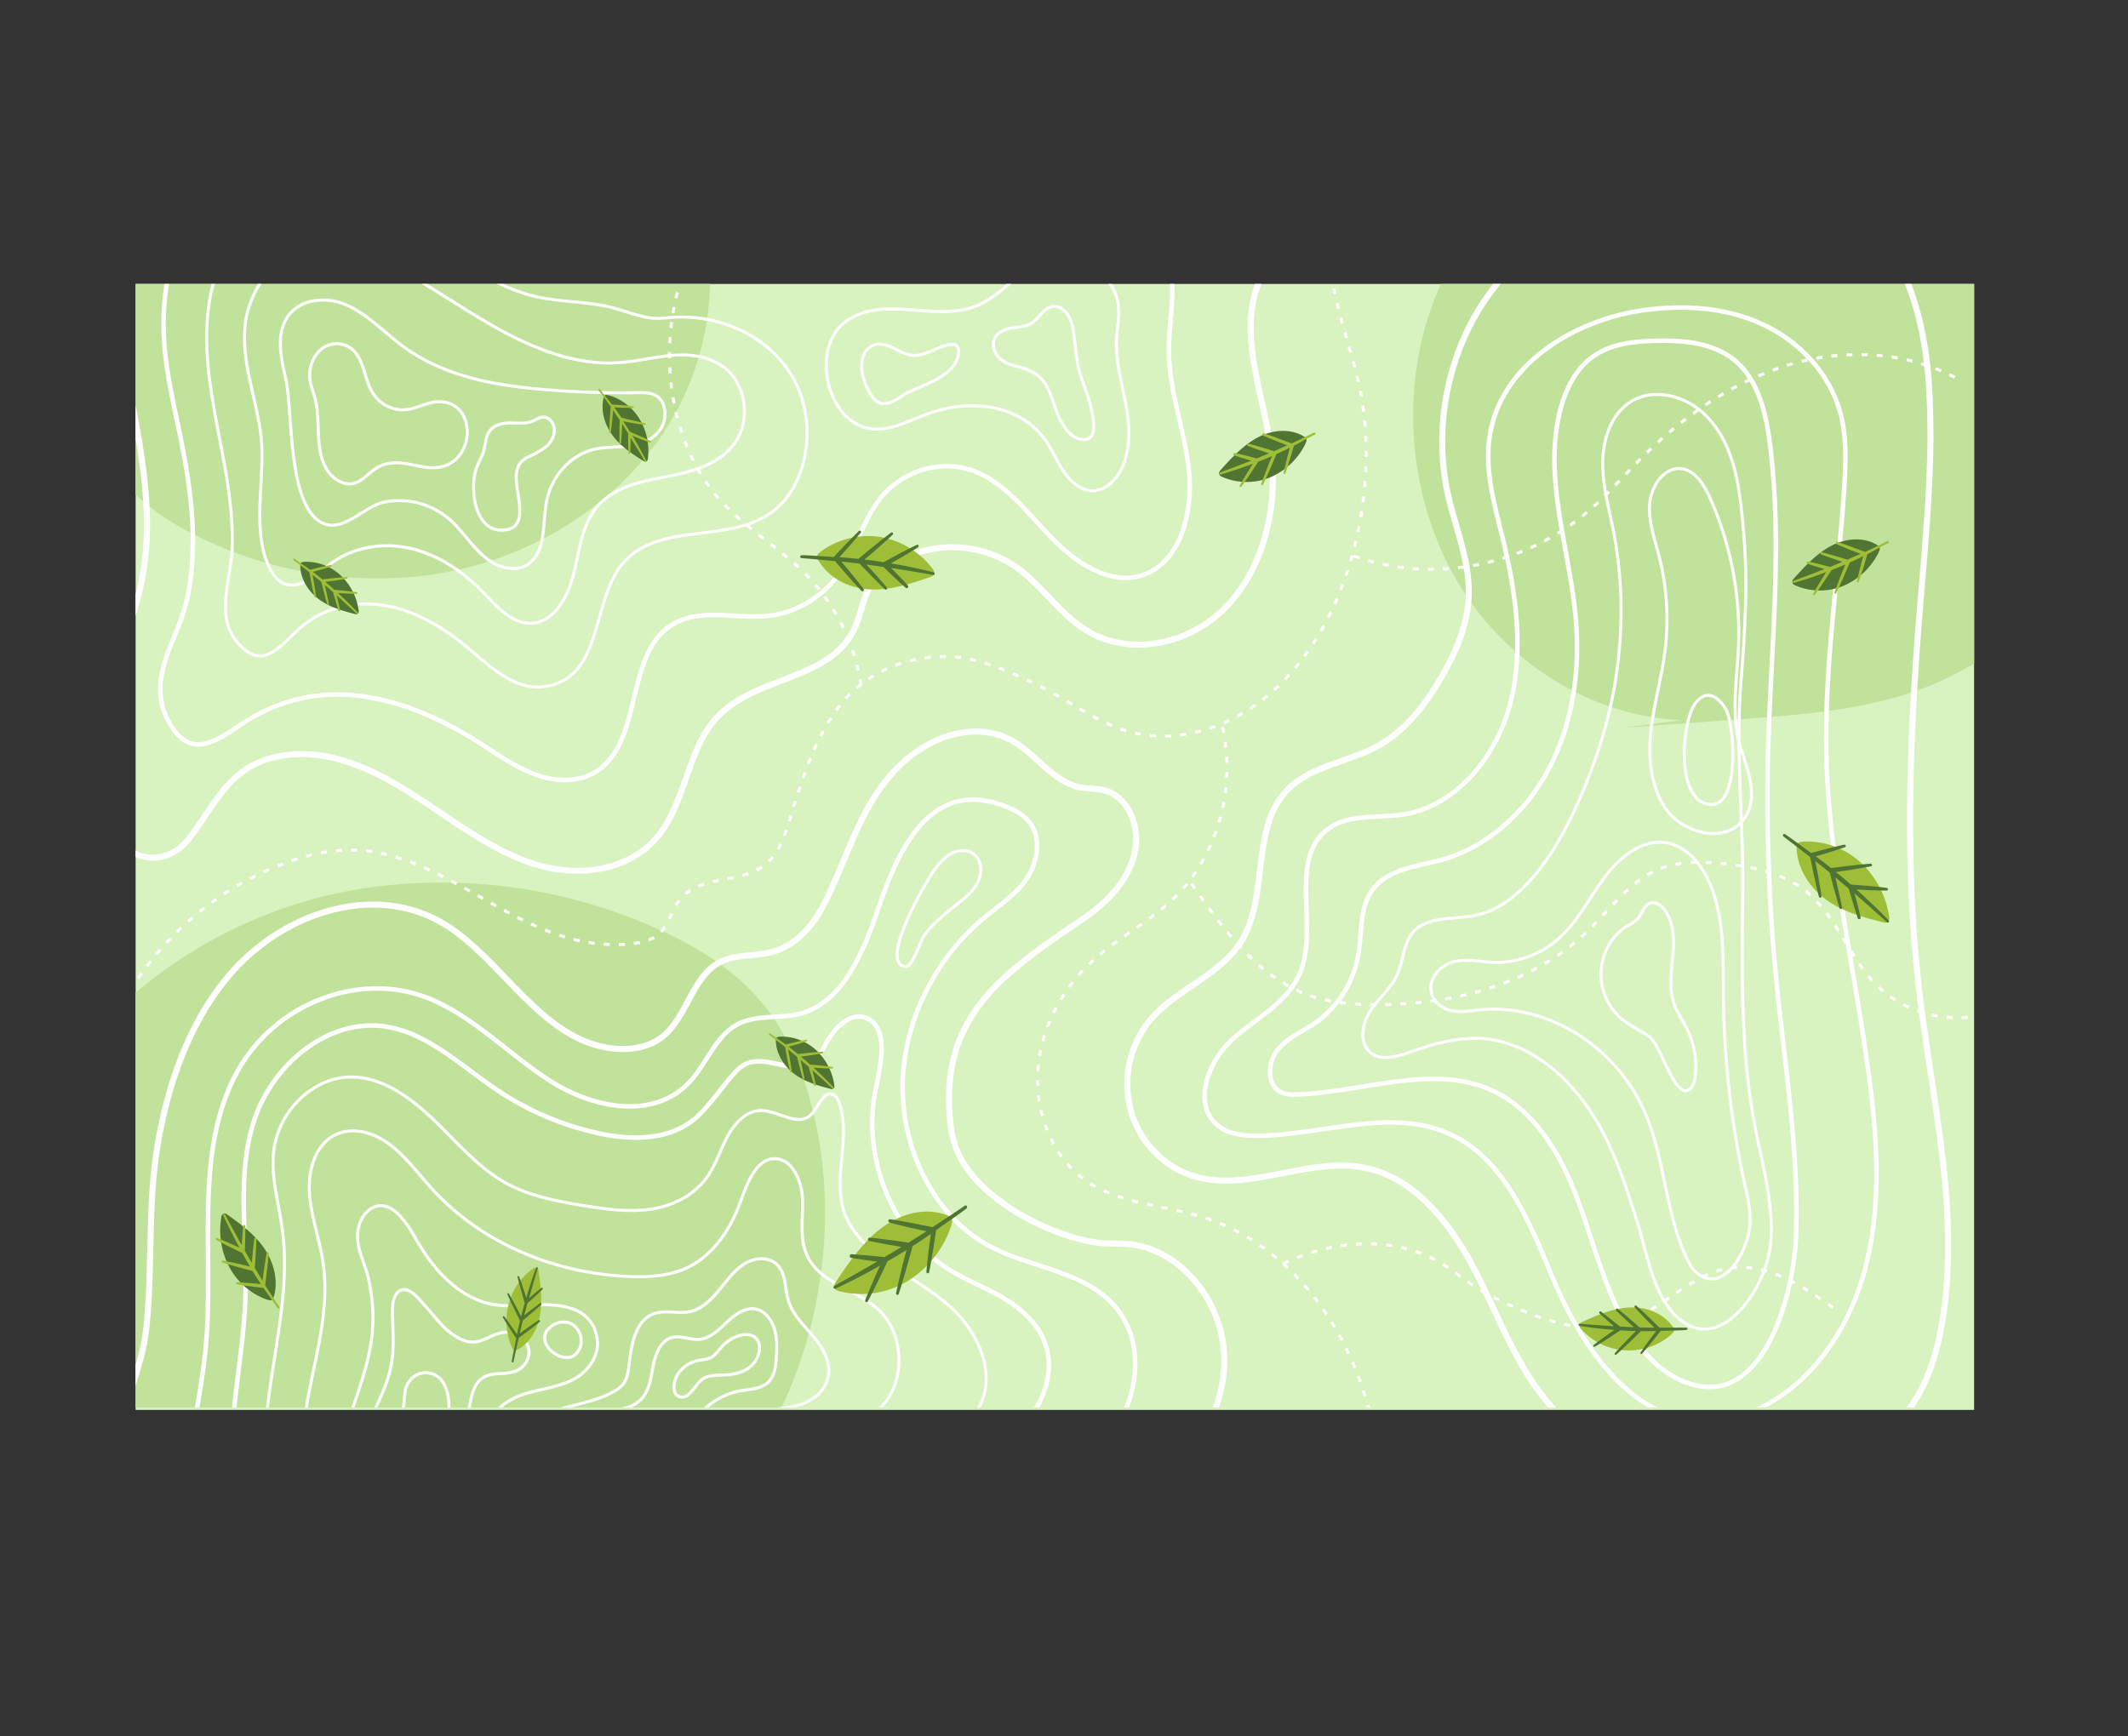 <svg xmlns="http://www.w3.org/2000/svg" xmlns:xlink="http://www.w3.org/1999/xlink" viewBox="0 0 956.06 780.14"><rect x="0" y="0" width="956.06" height="780.14" fill="#333333" stroke="none"/><defs><style>.a,.f,.g,.h,.i{fill:none;}.b{clip-path:url(#a);}.c{fill:#d8f2c0;}.d{clip-path:url(#b);}.e{fill:#c1e29a;}.f,.g,.h,.i{stroke:#fff;stroke-miterlimit:10;}.f,.i{stroke-width:1.36px;}.f{stroke-dasharray:2.72 4.08 2.72 4.08;}.g{stroke-width:2.72px;}.h{stroke-width:2.04px;}.j{fill:#9fbe37;}.k{fill:#507533;}</style><clipPath id="a" transform="translate(98.93 130.61)"><rect class="a" x="-38" y="-3" width="826" height="506"/></clipPath><clipPath id="b" transform="translate(98.93 130.61)"><rect class="a" x="122.54" y="-163.54" width="504.92" height="826" transform="translate(125.54 624.46) rotate(-90)"/></clipPath></defs><g class="b"><rect class="c" x="60.93" y="127.61" width="826" height="506"/><g class="d"><path class="e" d="M44.61,603.68c-44.83-.42-88.93-24.93-115.51-64.2s-35-92.37-22.06-139.06c20.31-73.33,89-121.81,158.75-132a236.43,236.43,0,0,1,130.4,18.29c18,8.05,35.51,18.69,48.28,34.66,13.1,16.37,20.41,37.42,24.25,58.72,13.55,75.27-19.32,159.94-82,195.06C153,594,114.18,598.24,76.41,602.13l-62.33,6.42" transform="translate(98.93 130.61)"/><path class="e" d="M656.65,193c-38.74-1.51-76.33-23.83-98.45-58.45S529.94,53.81,542.14,13.78c19.15-62.86,79.55-103,140.08-110A204.88,204.88,0,0,1,794.53-77.11c15.38,7.42,30.29,17.06,41,31.19,11,14.49,16.84,32.87,19.69,51.39C865.28,70.87,835,143.22,780.11,172c-29.56,15.47-63.21,18.12-95.94,20.51l-54,3.95" transform="translate(98.93 130.61)"/><path class="e" d="M114.13-127.81C148.45-126.13,181.61-106,201-75.15S225.44-3.34,214.34,32c-17.43,55.57-71.26,90.63-125,96.35A181.79,181.79,0,0,1-10,110.46c-13.58-6.71-26.72-15.38-36.1-28-9.62-12.94-14.69-29.28-17.08-45.72C-71.7-21.32-44.37-85.19,4.53-110.21c26.32-13.46,56.17-15.52,85.2-17.36l47.91-3" transform="translate(98.93 130.61)"/><path class="f" d="M-57,359.1c7.43-46.42,42.11-84.32,82.77-100.55,11.21-4.48,23.07-7.55,35-7.13,24.67.88,46.58,16.21,68.71,28.13,14.11,7.59,29.62,13.89,45.54,14.25,6.07.14,14.83,0,20.29-3.33,5.64-3.45,7-11,10.82-16.25,9.08-12.42,28.71-7,39.89-17.23,5.38-4.9,7.8-12.54,10-19.79,5.53-18.27,11.36-37.07,23-51.58,15.12-18.9,42.32-25.46,63.94-18.42a173,173,0,0,1,31.17,13.66c11,6.16,21.55,13.61,33.49,17.1,16.84,4.92,35.2,1.36,50.66-7.42,46-26.12,64.8-96.55,53.23-148.89-2.15-9.75-5.25-19.22-7.87-28.84-5.37-19.78-8.7-40.38-8-61s5.49-41.3,15.47-58.84" transform="translate(98.93 130.61)"/><path class="f" d="M521.52,530c-3-24.88-10.79-49.31-24.24-69.7s-32.72-36.55-54.85-43.64c-18.92-6.05-40.3-5.89-56.14-18.67-13.59-11-20.41-30.37-18.86-48.7s10.82-35.35,23.66-47.34c11.93-11.15,26.75-18.27,38.34-29.84,18.92-18.91,27.2-49.54,20.7-76.58" transform="translate(98.93 130.61)"/><path class="f" d="M436.31,266.45c13.94,20,29.1,41,50.81,49.46,10.26,4,21.32,4.88,32.22,4.93,34.07.13,69.72-8.56,95.17-33.22,9.92-9.62,18.44-21.7,30.74-27.17,9.16-4.07,19.41-4,29.28-3.07,14.19,1.29,29,4.42,39.94,14.28C726,282,731.66,298.2,742,309.87c18,20.21,50.26,22.66,70.65,5.36" transform="translate(98.93 130.61)"/><path class="f" d="M287.9,177.44a91.71,91.71,0,0,0-23.25-48.38c-12.34-13.12-28.31-21.73-40.3-35.22-19.49-22-26.1-55.19-20.66-85.14S225.46-47.92,246-68.69" transform="translate(98.93 130.61)"/><path class="f" d="M477.61,437.28c22.4-10.67,49.37-13,70.81-.24,5.16,3.08,9.89,7,14.94,10.25a123.61,123.61,0,0,0,16,8.57c16.42,7.57,34.86,13.49,51.89,7.71,16.26-5.53,29-21.05,45.75-24.11,17.55-3.19,34.31,8,49.14,18.66" transform="translate(98.93 130.61)"/><path class="f" d="M509.25,119.22c35.8,12.9,77.41,4.63,106.69-21.22,7.85-6.92,14.8-15,22.21-22.41,19.13-19.26,41.78-34.93,66.93-42.35S758,27.15,781.27,40" transform="translate(98.93 130.61)"/><path class="g" d="M2.51,309.48c23.94-29.56,66.14-44,97.88-25,26.48,15.82,44.31,53.54,77.23,56.2,7.55.61,15.54-.78,21.56-5.77,10.35-8.59,12.91-25.9,24.37-32.61,7.62-4.46,17-2.85,25.32-5.36,9.53-2.87,17.11-11,22-20.41,11.75-22.66,16.61-46.83,36-64.64,13.53-12.4,33.59-18.43,49.23-9.43,10.59,6.09,18.3,18.35,30.08,20.74,3.89.78,8,.39,11.77,1.54,8.92,2.67,14.27,13.61,13.5,23.64S405,267.3,398,274s-15.17,11.46-22.94,16.92c-25.6,18-47.47,36.21-47.6,71.5,0,6.87.37,13.82,2.28,20.36,7.13,24.47,42.91,42.3,64.65,45.1,4.33.56,8.71.19,13.06.52,22.21,1.66,41.2,23.18,43.42,47.28s-11.37,48.45-31.35,59.12c-9.72,5.19-20.58,7.42-30.34,12.52-11.67,6.09-21.51,16.13-33.75,20.72-5,1.89-10.36,2.81-15.29,5-10.58,4.69-18.28,14.68-25.47,24.35-10.56,14.19-21.33,28.79-35.75,38.15-20.68,13.43-46.28,14.35-70.19,11.14s-47.41-10.15-71.49-11.11c-39.59-1.57-81.31,12.78-117.7-4.26-35.1-16.44-69.59-70.77-65.16-113.5,1.81-17.53,10.42-33.36,12.38-51.11,3-27.49.51-55.15,5.08-82.57C-23.61,357-14.39,330.34,2.51,309.48Z" transform="translate(98.93 130.61)"/><path class="g" d="M573.3-2.62C592.23-26.08,618.88-38,647.6-40.89c26.65-2.66,56.95-12.17,82.31,2.45C756.5-23.1,765.9,12,767.78,43.7c2,33.29-1.51,66.64-4.19,99.88-4.63,57.33-6.87,115.2-.1,172.3,6,50.71,19.11,102.09,9.33,152.15-3.65,18.69-11.81,38.28-28.19,46.67-7.2,3.69-15.31,4.83-23.26,5.93-42.21,5.8-88.31,18.3-122-17.68-16.06-17.14-24.24-40.43-35.08-61.58s-26.73-42.06-49.18-47c-26.24-5.75-54.23,12-79.59,2.93C422.82,392.8,412.59,381.45,409,368a45.63,45.63,0,0,1,8.17-39.45c11.75-14.64,32-20.39,41.79-36.54,12-19.82,4.25-49.05,19.36-66.38,10.58-12.13,28.2-13.43,42.05-21.15,12.2-6.81,21.23-18.54,28.37-30.92,6.47-11.2,11.79-23.59,12.18-36.67.47-15.59-6-30.36-9.38-45.57C544.41,58.74,552.71,22.9,573.3-2.62Z" transform="translate(98.93 130.61)"/><path class="g" d="M29,208.82c20.22-3,40.2,6.5,57.79,17.75s34.41,24.69,54,31,43.33,3.67,56.54-13.25c11.79-15.11,12.72-38,25.49-52.18,17.36-19.22,51.43-16.56,62.38-40.74,2.61-5.76,3.43-12.41,6.52-17.9,2.65-4.73,6.81-8.26,11.25-11a50.4,50.4,0,0,1,55.92,2.69c10.34,7.72,18,19.27,28.62,26.45,19.72,13.26,47.23,8,64.11-9.24s23.61-44.3,20.66-69.31c-3-25.39-14.84-51.52-6.21-75.33,1.59-4.4,3.88-8.7,3.85-13.42,0-4.05-1.77-7.83-3.68-11.3C451.11-54.19,422-71.44,392.76-70.4,369-69.55,347-57.74,324.35-49.72a221.82,221.82,0,0,1-146.56.42c-27.27-9.5-52.69-24.23-79-36.52-20.73-9.68-42.48-18-65-18.8S-12.44-98-27.93-80.14C-50.7-53.93-50.72-13.1-44.79,22.39s16.4,71.55,9.73,106.88c-3.54,18.77-11.76,36.07-17,54.34s-7.38,39.07,1,55.92c8.67,17.43,26.65,20.87,37.87,5.67C-.32,227.73,5.38,212.28,29,208.82Z" transform="translate(98.93 130.61)"/><path class="h" d="M-13.31,548.85c-3-24.32,4.34-48.57,6.73-73,4.18-42.43-5.85-89,14.59-125.45C24.88,320.38,62,306,92.58,317.6c20.94,8,37.21,25.95,56.41,38s46.07,17,61.87.05c7.54-8.09,11.58-20.25,20.95-25.63,8.77-5,19.57-2.54,29.19-5.2,19.4-5.36,28.52-28.9,35.44-49.34s17.82-43.68,37.66-46.5c5.86-.83,11.83.35,17.46,2.3,5,1.74,10.17,4.35,13.08,9.15,4.47,7.38,2.13,17.66-2.88,24.61s-12.2,11.55-18.66,16.9c-21.59,17.83-36.26,46.15-36.5,75.63s15,59.19,39.41,72c19.81,10.45,45.65,11.14,58.67,30.45,12.05,17.89,6,45.07-9.3,59.76-21.81,21-55.28,20.06-79.66,37.39-25.32,18-38.36,53.94-66.57,65.82-33.73,14.2-70-12.89-106.17-13.59-19.65-.39-38.64,7.11-58.07,10.33C40,627.26-6.86,601.3-13.31,548.85Z" transform="translate(98.93 130.61)"/><path class="h" d="M-17.62,67c-3.2-15.88-7.2-31.72-7.76-48a113.61,113.61,0,0,1,14-58.71c7.59-13.61,18.81-25.8,33-29.56,22-5.83,43.46,9.36,63.14,21.57C162.06.29,258.84,9.2,342.42-23.91c14.54-5.77,29.06-12.81,44.52-13.51S419.48-30.59,425.31-15c4.88,13,.87,27.77.91,41.84.06,18.33,7.08,35.78,9,54s-3.47,40-19.24,46.45c-14.45,5.91-30.3-3.87-41.58-15.34S353,86.39,338.41,81c-14.92-5.52-32.74.07-42.67,13.39-6.83,9.16-9.87,21-16.13,30.66-7.5,11.56-19.66,19.4-32.59,21-15.56,1.91-33.09-4.34-45.93,5.4-18.44,14-12,49.64-30.53,63.53-8.09,6.07-19,6-28.33,2.7S124.6,208.35,116.11,203c-17.06-10.78-35.78-19.13-55.43-21.07C41.76,180,24,184.83,8,195.86c-12.6,8.71-23.46,14.22-32.2-4.34-8.59-18.23,5.32-35,9.2-52.49C-9.73,115.4-12.9,90.43-17.62,67Z" transform="translate(98.93 130.61)"/><path class="h" d="M598.38,443c-10.14-24.48-21.16-51.57-44.16-63.12-27-13.56-58.66-.19-88.58-.07-6.45,0-13.41-.8-18.22-5.3-10.46-9.76-3.37-28.44,7.26-38s24.68-16.32,30.37-29.72c8.67-20.42-5-49.7,11.45-63.9,9.34-8.05,23-5.62,35-7.47,23.55-3.65,41.71-25.61,48-49.62s2.74-49.64-3.13-73.77c-3.67-15.06-8.26-30.47-6.14-45.85,4.55-32.88,38.09-53.14,69.59-57.44,17.74-2.42,36.28-1.29,52.68,6.17s30.43,21.83,35.33,39.82c2.92,10.75,2.54,22.15,1.84,33.3-2.54,40.2-8.95,80.21-8.06,120.48,1.09,48.63,12.78,96.24,19.16,144.42,3.93,29.71,5.78,60.49-2.44,89.22s-28.19,55.27-55.75,63.54C640.52,518.31,612.88,478,598.38,443Z" transform="translate(98.93 130.61)"/><path class="i" d="M-1.56,59.77C-4.88,42.13-7.65,24-5.06,6.18S6.33-29.2,21.05-37.44c19.58-11,43.62-3,62.86,8.67S121.21-1.7,142.82,2.9c10.91,2.32,22.19,1.93,33,4.65,8.89,2.22,15,5.79,24.46,4.71,21.46-2.45,44.85,6.48,56.63,26.16s8,49.94-10.45,62.08c-19.53,12.84-48.16,3.73-64.61,20.94-15.66,16.39-8.87,54.17-37.56,56.63-12.83,1.1-23.52-9.67-33.77-18.15C99.48,150.74,86.74,143.43,73,141.34c-13.25-2-27.24,1.31-37.62,10.73-9.22,8.36-16.68,19.15-27.82,5.83-9.8-11.72-2.82-27.7-2.24-41.52C6.08,97.2,2,78.42-1.56,59.77Z" transform="translate(98.93 130.61)"/><path class="i" d="M47.33,124.5c-8.94,7.67-19.5,13.55-25.91-1.49-7.4-17.33-.77-40.49-3.26-59C16,47.54,9.29,31.47,11.27,15,13.4-2.73,27.09-18.5,43.45-20.43c9.72-1.15,19.42,2.23,28.39,6.48,17.93,8.49,34.23,20.53,51.6,30.31s36.53,17.42,56,16c8.43-.61,16.71-2.91,25.15-3.39s17.47,1.13,23.79,7.24c7.41,7.17,9.37,20.16,4.45,29.53-6.1,11.61-19.57,15.45-31.67,17.72s-25.51,4.78-33.12,15.27c-5.94,8.19-6.81,19.27-9.42,29.31s-8.82,20.73-18.39,21.43c-9.21.68-16.35-8-23.1-14.87-9.35-9.51-20.9-16.77-33.51-19.16S57.38,115.88,47.33,124.5Z" transform="translate(98.93 130.61)"/><path class="i" d="M29.48,39.78c-2-8.87-4.33-18.79-.05-26.64,5.22-9.58,18-10.84,27.47-6.62S73.8,18.91,82.28,25.13c18.56,13.61,41.61,17.56,63.93,19.38q20.64,1.68,41.35,1.33c3-.05,6.27-.08,8.8,1.73,4.45,3.17,4.41,10.87,1,15.35s-8.91,6.28-14.2,6.91-10.69.33-15.87,1.67c-10,2.62-18.34,11.83-20.57,22.78-2,9.82-.17,22.11-7.6,28.09-5.9,4.74-14.53,2.19-20.32-2.7s-10-11.75-15.65-16.79A34.5,34.5,0,0,0,73.86,95c-8.77,1.73-18,13.1-26.93,9.84C30,98.65,32.79,54.64,29.48,39.78Z" transform="translate(98.93 130.61)"/><path class="i" d="M68.84,80.67c-2.69,2-5.05,4.73-8.17,5.75C55.84,88,50.53,84.8,47.79,80.2s-3.42-10.28-3.67-15.75S44,53.39,42.54,48.14c-.66-2.44-1.64-4.78-2.08-7.27-1-5.38.95-11.36,5-14.59a11,11,0,0,1,14,.2c5.1,4.58,5.26,13,8.83,19.08a16,16,0,0,0,14.58,8c5.58-.4,10.79-4,16.38-3.62,15,.9,15.38,23,2.6,28.43C91,83,80.1,72.29,68.84,80.67Z" transform="translate(98.93 130.61)"/><path class="i" d="M115,80.14c.86-2.62,2.37-5,3.2-7.59,1-3.24,1-7,3-9.63s5.77-3.45,9.08-3.44,6.74.47,9.85-.77c1.77-.7,3.45-2,5.34-1.87,2.72.11,4.77,3.23,4.65,6.2a10.34,10.34,0,0,1-4.1,7.37,40.44,40.44,0,0,1-7.23,4.13,10.82,10.82,0,0,0-4.31,3.39,10.85,10.85,0,0,0-1.45,5.47c-.41,8.3,7,24.68-7.22,24.21C114.46,107.24,112,89.22,115,80.14Z" transform="translate(98.93 130.61)"/><path class="i" d="M291.08,61.85c8.88,1.8,17.59-3,26.11-6.25,18.38-7,41.72-5.21,53.54,11.6,3.26,4.63,5.42,10.08,8.69,14.7s8.18,8.53,13.52,8a13.75,13.75,0,0,0,8.64-4.86c7.06-7.91,7.52-20.35,5.77-31.21s-5.29-21.58-4.63-32.58c.27-4.66,1.3-9.3.88-13.94-.88-9.56-8.17-17.57-16.67-20.15s-17.82-.32-25.44,4.54C355-4.09,349.44,1.91,342.63,5.53c-18.91,10.06-43.21-4.15-60.92,7.89C264.94,24.82,272.09,58,291.08,61.85Z" transform="translate(98.93 130.61)"/><path class="i" d="M328.63,24.2a3,3,0,0,1,2.51.76,3.58,3.58,0,0,1,.61,2.55c-.61,11.79-18.3,15-25.54,19.89s-11.37,5.34-15.81-4.15c-2.72-5.84-3.89-15.28,2.6-18.52,5.89-2.95,12.59,4.12,18.39,4.38C317.52,29.38,322.59,24.51,328.63,24.2Z" transform="translate(98.93 130.61)"/><path class="i" d="M359.31,34.43c-3-.76-6.09-1.53-8.56-3.53s-4.13-5.61-3.06-8.76,4.55-4.76,7.71-5.29,6.52-.54,9.26-2.31c3.27-2.11,5.29-6.53,9-7.36,4.4-1,8.21,3.85,9.19,8.61,1.81,8.86,1.25,16,4.41,24.46,1.22,3.24,9.38,24.39,2.41,26.43-3.25.95-6.76-.87-9-3.6C371.6,52.07,376.16,38.72,359.31,34.43Z" transform="translate(98.93 130.61)"/><path class="h" d="M5,531.42c-1-27.25,5.77-54.17,6.42-81.43.6-25.48-4-51.81,3.5-76,8.45-27.19,35-48,61-43,18.28,3.47,32.88,17.83,48.69,28.38A131.9,131.9,0,0,0,171,378.88c15,3.11,32.1,2.9,43.64-8,5.54-5.23,9.93-11.83,14.95-17.61,1.81-2.07,3.66-4.19,6-5.46,9.1-4.92,21,4.62,29.8-.89,3.35-2.09,5.38-5.92,7.33-9.54,3.7-6.83,12.26-15.07,19.85-9.15,8.66,6.75,2.59,25.56,1.24,34.37-4.55,29.94,9.48,62.19,33.64,77.33,8,5,16.93,8.26,25,13.14s15.75,11.9,18.64,21.49c4.05,13.49-2.6,28.6-12.67,37.62S335.47,525.47,323,529.51s-25.38,8.3-35.46,17.3c-19.06,17-25.82,48.91-48.47,59.52-11.05,5.17-23.81,4-35.38.39s-22.47-9.37-33.93-13.34c-14.32-5-29.62-7-44.51-4.75C99.3,592.56,68.14,611.76,41.67,601,17.53,591.19,5.93,556.9,5,531.42Z" transform="translate(98.93 130.61)"/><path class="i" d="M320.63,260.67c2.39-3.28,5.09-6.5,8.63-8.11s8.13-1.22,10.63,1.95,2.21,7.83.46,11.4-4.75,6.18-7.73,8.6c-5.52,4.48-11.63,8.84-16,14.74-2.53,3.44-5.37,14.94-8.75,14.53C295.43,302.26,317.59,264.85,320.63,260.67Z" transform="translate(98.93 130.61)"/><path class="i" d="M133.23,574.68c-13.73,3-26.72,9.08-40.25,13s-28.33,5.57-41.26-.3c-16.92-7.7-27.39-27.13-30.53-46.79s-.12-39.81,3-59.48,6.37-39.73,3.7-59.47c-1.59-11.67-5.23-23.28-3.86-35,2.15-18.39,18.26-33.57,35.3-33.27,13.72.25,26,9.14,36.31,19s19.72,21.2,31.85,28.17c11.09,6.38,23.72,8.69,36.12,10.69,9.86,1.59,19.88,3,29.76,1.58s19.73-6.19,25.69-14.89c3.75-5.47,5.73-12.13,8.93-18s8.36-11.29,14.63-11.45c7.91-.2,16.79,7.62,22.74,1.94,3.55-3.4,5.67-11.14,10-9.17,1.49.68,2.32,2.41,2.88,4.06,5.15,15.28-3,33,1.94,48.32,2.29,7.09,7.18,12.85,12.57,17.57,11.17,9.78,24.79,15.86,35.76,25.91s19.19,26.51,14.06,41.07c-3.08,8.75-10.38,15-18.13,19.06-12.14,6.39-25.74,8.45-38.8,12.09s-26.41,9.49-34.63,21.12c-12.36,17.46-18.62,50.76-45.11,39.4C181,579.17,161.4,568.6,133.23,574.68Z" transform="translate(98.93 130.61)"/><path class="i" d="M40.55,491.72c3.8-18.14,8.4-36.74,5.66-55.11-1.47-9.89-5-19.35-6-29.32s1.53-21.29,9.3-26.66,18.11-3,25.73,2.38S88.59,396.43,95,403.47c22.89,25.18,55.66,38.06,88.18,39.55,9.45.44,19.22-.1,27.77-4.5C221.6,433,229.18,422,233.52,410.08c3.18-8.73,7.13-20.06,15.75-20,7.6.08,12,9.72,12.35,18s-1.4,17,1.62,24.53c5.54,13.9,23,15.85,33.28,26.09,10.07,10.05,11.31,28.84,2.68,40.36-8.44,11.27-22.86,14.14-35.94,17.1-10,2.28-26.22,6.36-31.47,17.41-5.34,11.22-1.08,25.78-13.89,33-9.7,5.46-21.25-.15-31.4-4.56-19.46-8.46-44-13.53-64.26-5.21-8.19,3.36-14.57,11.28-22.7,15.58-10.38,5.49-22,8.87-33.1,3.92C33.55,561.71,33.87,523.66,40.55,491.72Z" transform="translate(98.93 130.61)"/><path class="i" d="M127.71,500.31a20.36,20.36,0,0,0-3,2.74c-6.48,7.21-7.19,18.32-11.13,27.45-7.2,16.68-25.5,28.22-42.39,24.34a26.73,26.73,0,0,1-18.07-14.65c-3.51-7.8-.27-17.07,2.09-24.88,5.07-16.83,12.68-33.18,13.36-50.88a77.27,77.27,0,0,0-2.32-21.81c-1.56-6.11-4.79-11.78-4.53-18.3.17-4.38,2-8.83,5.3-11.26,9.19-6.66,17,6.17,21,13.26,7.76,13.75,19.28,26.24,33.87,29.14,6.73,1.34,13.63.55,20.47.31,10.65-.36,24.74.88,27,15.19,1.11,6.92-3.32,13.72-8.89,17.27s-12.12,4.66-18.43,6.15C137,495.57,131.88,497.18,127.71,500.31Z" transform="translate(98.93 130.61)"/><path class="i" d="M184,538.6c8.16,2.87,17.52,6,24.84,1.14,6.6-4.39,8.75-13.5,12.93-20.59a32.69,32.69,0,0,1,18.36-14.74c6.17-1.87,12.74-1.69,19-3.36s12.58-6,14-12.79-2.49-13.31-6.75-18.37-9.31-9.82-11.2-16.36c-1.44-5-1-10.83-4.1-14.82-3.45-4.48-10-4.5-14.81-1.8s-8.2,7.43-11.77,11.8-7.69,8.67-12.93,10c-5.8,1.42-12.18-1.08-17.66,1.43-7.6,3.48-9.25,14.13-10.29,23-.32,2.74-.74,5.61-2.26,7.82a12.57,12.57,0,0,1-4,3.45c-13.12,7.9-31.54,5.78-40.86,18.55-8.09,11.08,3.81,19.55,13.25,20.08C161.86,533.7,172.22,534.44,184,538.6Z" transform="translate(98.93 130.61)"/><path class="i" d="M110.93,506.91a75.7,75.7,0,0,1-8.14,20.59c-3.31,5.7-7.47,11-12.88,14.31a26.3,26.3,0,0,1-17.43,3.64c-6.56-1.05-9.79-5.89-10.56-13C61,523.68,64,515,67.57,507.1s7.71-15.7,9.28-24.34c1.43-7.81.65-15.86.52-23.81-.06-3.92.71-8.87,4.19-9.88,4-1.15,8,4.49,10.52,7.19,3.78,4,6.73,8.45,11.08,11.85,3.27,2.55,7.1,4.68,11.1,4.35,3.69-.3,7-2.64,10.52-3.73a11.78,11.78,0,0,1,9.58.82,9.2,9.2,0,0,1,4.31,8.91,9.55,9.55,0,0,1-6.14,7.13c-5.09,2-11.09-.15-15.59,3.78-3.64,3.19-4.32,8.8-5.23,13.79Q111.37,505.05,110.93,506.91Z" transform="translate(98.93 130.61)"/><path class="i" d="M71.67,527.66c-.23-5,2.23-9.71,4.79-13.91s5.39-8.46,6.07-13.45a63.22,63.22,0,0,1,.66-6.32,10.15,10.15,0,0,1,6.42-7.3,9.09,9.09,0,0,1,9.07,2.21c2.94,2.89,3.92,7.46,4.1,11.77a42.56,42.56,0,0,1-10,29.12c-2.83,3.28-7.44,8.17-11.86,8.28C76.15,538.18,71.89,532.48,71.67,527.66Z" transform="translate(98.93 130.61)"/><path class="i" d="M146.45,473.47a5.89,5.89,0,0,1,1.48-7.29,8.85,8.85,0,0,1,8.43-2.42c5.79,1.61,8.06,10.13,3.1,14.37C155.49,481.52,148.45,477.83,146.45,473.47Z" transform="translate(98.93 130.61)"/><path class="i" d="M180.89,522.43c6.62.06,13,5.63,19.34,3.45,5.93-2,8.21-9.58,11.41-15.39a31.66,31.66,0,0,1,21.62-16c4.84-.86,10.43-.78,13.69-4.76,2.24-2.73,2.68-6.64,2.91-10.29.28-4.39.39-8.9-.93-13.05s-4.37-7.92-8.34-8.71c-4.73-.93-9.22,2.39-12.86,5.8s-7.44,7.3-12.23,7.79c-4.4.46-8.92-2.09-13.13-.63-4.53,1.57-6.75,7.09-7.78,12.14s-1.53,10.56-4.64,14.47C187,501,182.31,502.4,177.84,503c-7.07.92-21.88.58-20.68,12.41C158.42,528,173.78,522.36,180.89,522.43Z" transform="translate(98.93 130.61)"/><path class="i" d="M217.36,488.72c2.69-1.37,5.79-1.28,8.76-1.41,3.6-.16,7.3-.71,10.45-2.62a11.63,11.63,0,0,0,5.75-9.35,6.94,6.94,0,0,0-.76-3.46c-1.69-3.06-5.78-3.26-8.91-2.14a18.2,18.2,0,0,0-7.42,5c-1.43,1.61-2.67,3.53-4.49,4.58s-4.2,1.07-6.33,1.54a14.64,14.64,0,0,0-8.64,5.79c-2.26,3.12-3.44,10.83,2.13,10.56C211.42,497.07,214.14,490.36,217.36,488.72Z" transform="translate(98.93 130.61)"/><path class="h" d="M608.25,404.29c-7.2-17.7-17.86-35-34.31-43.62-27.16-14.22-59.38-.57-89.73.56-2.84.1-5.83.06-8.29-1.42-5.94-3.56-5.18-13.34-.72-18.77s11.17-8.11,16.88-12.05a47.25,47.25,0,0,0,19.3-30.83c1.59-9.56.5-20.18,5.8-28.13,6.79-10.17,20.42-11.16,31.88-14.36,20.85-5.83,38.34-22.06,48.5-42S611,170.5,609.08,148c-2.63-31.55-14.83-63.36-7.1-94,2.33-9.23,6.71-18.29,14.1-23.89,8.24-6.23,19-7.36,29.13-7.57,12.6-.28,26.21.9,35.88,9.35,10.12,8.85,13.45,23.48,15.18,37.16,5.64,44.46.64,89.51-.73,134.33a830.54,830.54,0,0,0,3.57,106.28c3.78,38.48,10.25,76.9,8.83,115.55-.9,24.7-14,77.52-48.26,65.81C627.52,480.08,619.61,432.23,608.25,404.29Z" transform="translate(98.93 130.61)"/><path class="i" d="M620.55,377c-11.22-20.83-30.19-39-53-40.84-11.31-.89-22.54,2.29-33.28,6.1-5.93,2.11-13.2,4.17-17.87-.21-4.86-4.56-3.26-13.1.5-18.69s9.23-9.93,12-16.13c2.61-5.92,2.55-13.12,6.44-18.21,6.34-8.29,18.59-6.19,28.55-8.26,28.38-5.91,46.41-48,55-73.46,10.81-31.85,13.53-66.79,6.93-99.92-2-10-4.76-19.85-4.71-30s3.5-21,11.51-26.72C643.3,43,658.8,47,667.93,56.58c13.26,13.91,14.81,33.4,16.48,51.65,2.11,23.11.65,44.65-1.19,67.78-2.54,32.13,1.28,63.87.83,95.73-.46,32.56-.92,67.58,4.69,99.68,3.27,18.75,9.4,37.36,7.87,56.35-1.72,21.4-24.82,54.69-44.93,30.4-8.33-10.05-10.85-26-14.63-38.27C632.53,405.21,627.82,390.48,620.55,377Z" transform="translate(98.93 130.61)"/><path class="i" d="M664.55,442.32c-2.79-1.79-4.56-5-6-8.12-9.08-19.78-9.53-43.09-17.79-63.29-12.53-30.63-44-50.74-74.7-47.7-4.19.42-8.43,1.22-12.57.41s-8.28-3.65-9.33-8.08c-1.52-6.37,4.09-12.46,10-13.94s12,.06,18.05.27a42.52,42.52,0,0,0,30.92-12.36c7.9-7.76,12.94-18.34,19.84-27.16s17.1-16.27,27.56-14.08c8.59,1.79,15.1,9.73,18.78,18.36,6.67,15.7,5.88,33.74,6.05,51a411.45,411.45,0,0,0,9,81.3c2,9.46,4.44,17.07,1.89,26.6C683.8,434.75,675.14,449.15,664.55,442.32Z" transform="translate(98.93 130.61)"/><path class="i" d="M650.58,234.31c-7.49-9.44-9.08-22.93-7.89-35.34s4.8-24.39,6.39-36.74a114.66,114.66,0,0,0-2.66-43c-2-7.86-4.93-15.78-4.14-23.9s7-16.41,14.47-15.28c6.09.91,10,7.36,12.71,13.38A149,149,0,0,1,682.12,160c-.65,15.34-3.58,31.21,1.06,45.71,3.54,11,9.41,25.65-1.48,34.68C672.82,247.79,657.22,242.69,650.58,234.31Z" transform="translate(98.93 130.61)"/><path class="i" d="M642,335.25c-4.51-3.23-9.69-5.38-13.77-9.23a26.56,26.56,0,0,1-7.73-21.59c.83-8,5.46-15.39,12-19.16a17.26,17.26,0,0,0,4.21-2.8c2-2.19,2.78-5.93,5.45-7.09,2.48-1.07,5.24.79,6.89,3.06,4.11,5.66,4.17,13.56,3.54,20.74s-1.73,14.68.63,21.43c1.38,3.94,3.86,7.3,5.72,11a38.46,38.46,0,0,1,3.77,21.19c-.26,2.44-.94,5.13-2.9,6.34C653.4,363.08,647.36,339.09,642,335.25Z" transform="translate(98.93 130.61)"/><path class="i" d="M662.15,186.42a9.5,9.5,0,0,1,4.5-4.22c4.37-1.54,8.61,2.94,10.49,7.51,3.33,8.13,5.76,46.85-10.49,40.56C654.44,225.55,656.79,195.11,662.15,186.42Z" transform="translate(98.93 130.61)"/></g><path class="j" d="M143.74,460.05c1.12-6.7.12-13.69-.76-19.85a1.38,1.38,0,0,0-.71-1,1.16,1.16,0,0,0-1.19,0,27.61,27.61,0,0,0-11.32,15.58,30.46,30.46,0,0,0,1.17,19.9,1.77,1.77,0,0,0,.29.44,2.68,2.68,0,0,0,.07.27,1.32,1.32,0,0,0,.79.81,1.12,1.12,0,0,0,.86,0C138.34,473.83,142.47,467.65,143.74,460.05Z" transform="translate(98.93 130.61)"/><path class="k" d="M144.9,448.27a.41.41,0,0,0-.6-.11l0,0c-1.23,1-2.44,2-3.63,3-.64.53-1.26,1.07-1.89,1.61.38-1.35.76-2.71,1.15-4.06.89-3.12,1.81-6.23,2.73-9.33h0a.43.43,0,0,0-.22-.5.35.35,0,0,0-.48.22c-1.14,3-2.17,6.12-3.14,9.21-.46,1.43-.88,2.87-1.3,4.31l-.3-.95-.92-2.88c-.63-1.92-1.27-3.83-2-5.72a.38.38,0,0,0-.44-.24.42.42,0,0,0-.27.5c.48,2,1,3.92,1.56,5.86l.84,2.91c.28.94.55,1.89.84,2.82-.26.92-.52,1.84-.77,2.76-.3,1.11-.57,2.22-.85,3.33l-.86-1.67c-.5-1-1-1.94-1.51-2.89-1-1.92-2.05-3.83-3.13-5.71a.35.35,0,0,0-.48-.15.42.42,0,0,0-.18.54c.89,2,1.82,4,2.76,5.93.47,1,1,2,1.44,2.94l1.46,2.92,0,0c-.33,1.41-.66,2.82-1,4.24-.13.61-.25,1.23-.37,1.84-.83-1.2-1.64-2.41-2.5-3.59-1.06-1.49-2.12-3-3.22-4.43a.37.37,0,0,0-.5-.08.43.43,0,0,0-.11.56q1.42,2.37,2.91,4.68c1,1.56,2,3.06,3,4.6l.07.07c-.37,2-1.71,8.33-2,10.35a.43.43,0,0,0,.31.49.41.41,0,0,0,.49-.34h0c.42-2.13,1.88-8.57,2.35-10.68,1.53-1.11,3-2.26,4.56-3.4s3.25-2.51,4.84-3.83a.47.47,0,0,0,.1-.58.38.38,0,0,0-.56-.15c-1.71,1.11-3.39,2.28-5.06,3.46-1.15.82-2.29,1.65-3.43,2.48.09-.38.17-.76.26-1.14q.56-2.36,1.14-4.71c1.31-1.09,2.64-2.17,3.93-3.28,1.44-1.23,2.87-2.47,4.27-3.75a.48.48,0,0,0,.07-.59.39.39,0,0,0-.56-.12c-1.52,1.11-3,2.26-4.49,3.42-.89.69-1.77,1.4-2.65,2.11.22-.84.43-1.68.66-2.51.25-1,.52-2,.79-2.95,1.09-1,2.2-1.95,3.28-2.95s2-1.9,3-2.88a.44.44,0,0,0,.15-.1l.3-.33A.5.5,0,0,0,144.9,448.27Z" transform="translate(98.93 130.61)"/><path class="j" d="M632.62,457c-7.49.48-14.68,3.72-21,6.59a1.62,1.62,0,0,0-.91,1.2,1.68,1.68,0,0,0,.39,1.48,28.79,28.79,0,0,0,40.85,2.82,1.62,1.62,0,0,0,.38-.49,1.53,1.53,0,0,0,.27-.17,1.71,1.71,0,0,0,.65-1.23,1.76,1.76,0,0,0-.28-1.08C648.9,459.94,641.12,456.45,632.62,457Z" transform="translate(98.93 130.61)"/><path class="k" d="M619.68,458.86a.59.59,0,0,0,.06.79l0,.05c1.38,1.28,2.79,2.53,4.21,3.76l2.26,1.93-4.68-.3q-5.39-.37-10.76-.83h0a.47.47,0,0,0-.48.41.5.5,0,0,0,.38.56c3.58.58,7.16,1,10.75,1.37q2.49.24,5,.42l-.93.65-2.83,2c-1.87,1.34-3.73,2.69-5.56,4.11a.52.52,0,0,0-.13.63.43.43,0,0,0,.6.2c2-1.16,3.91-2.4,5.84-3.63l2.88-1.9c.92-.62,1.86-1.22,2.78-1.86l3.17.2c1.27.06,2.53.09,3.8.13l-1.55,1.56c-.88.91-1.79,1.8-2.66,2.73-1.76,1.84-3.52,3.69-5.23,5.59a.53.53,0,0,0,0,.65.42.42,0,0,0,.63.07c1.89-1.69,3.73-3.43,5.57-5.18.92-.87,1.82-1.77,2.73-2.65l2.72-2.67,0-.05c1.61,0,3.21.05,4.81,0l2.09-.05c-1.06,1.39-2.12,2.77-3.15,4.19-1.29,1.76-2.58,3.53-3.82,5.34a.51.51,0,0,0,0,.64.41.41,0,0,0,.63,0c1.43-1.64,2.82-3.31,4.19-5s2.71-3.41,4.07-5.11a.67.67,0,0,0,.06-.12c2.24-.1,9.4-.18,11.63-.43a.51.51,0,0,0,.44-.54.5.5,0,0,0-.5-.51h0c-2.39.06-9.7,0-12.09,0-1.63-1.63-3.28-3.22-4.93-4.82s-3.61-3.41-5.47-5a.46.46,0,0,0-.65,0,.56.56,0,0,0,0,.75c1.67,1.86,3.4,3.65,5.13,5.44l3.63,3.64h-1.3c-1.78,0-3.57-.07-5.35-.12-1.55-1.35-3.07-2.72-4.64-4.05-1.72-1.47-3.44-2.93-5.21-4.34a.46.46,0,0,0-.65.07.56.56,0,0,0,0,.75c1.61,1.61,3.26,3.17,4.93,4.72,1,.93,2,1.84,3,2.75-1,0-1.91-.06-2.87-.11l-3.37-.17c-1.37-1.11-2.72-2.24-4.1-3.32s-2.61-2-3.93-3a.5.5,0,0,0-.15-.17l-.44-.28A.49.49,0,0,0,619.68,458.86Z" transform="translate(98.93 130.61)"/><path class="j" d="M297.13,421.24c-8.66,6.52-15.1,16.12-20.79,24.6a2.49,2.49,0,0,0-.29,2.16,2.15,2.15,0,0,0,1.47,1.47,40,40,0,0,0,30.5-3.88,46.39,46.39,0,0,0,20.36-25.19,2.55,2.55,0,0,0,.13-.9,2.52,2.52,0,0,0,.21-.4,2.5,2.5,0,0,0-.05-2,2.16,2.16,0,0,0-1.05-1.08C318.64,411.84,307,413.84,297.13,421.24Z" transform="translate(98.93 130.61)"/><path class="k" d="M282.87,433.76a.79.79,0,0,0,.6.9l.08,0c2.52.44,5.05.81,7.58,1.16,1.33.2,2.66.36,4,.53l-5.82,3.35q-6.69,3.84-13.44,7.56h0a.7.7,0,0,0-.29.87.61.61,0,0,0,.82.37c4.68-2.14,9.26-4.48,13.81-6.91q3.15-1.67,6.25-3.44c-.23.51-.45,1-.68,1.52l-2.06,4.62c-1.34,3.09-2.67,6.19-3.91,9.35a.71.71,0,0,0,.26.85.6.6,0,0,0,.86-.24c1.59-3,3.08-6,4.57-9l2.17-4.55c.7-1.49,1.42-3,2.09-4.45,1.31-.76,2.63-1.51,3.94-2.28,1.55-.93,3.09-1.9,4.63-2.86l-.8,3.1c-.45,1.8-.94,3.58-1.36,5.39-.88,3.61-1.75,7.21-2.51,10.85a.7.7,0,0,0,.4.8.61.61,0,0,0,.8-.42c1.14-3.52,2.18-7.07,3.21-10.63.52-1.78,1-3.57,1.49-5.35l1.47-5.36s0-.06,0-.08c1.94-1.24,3.88-2.5,5.79-3.79l2.46-1.71c-.33,2.5-.68,5-1,7.51-.37,3.14-.72,6.28-1,9.44a.68.68,0,0,0,.49.73.63.63,0,0,0,.75-.52c.61-3.1,1.15-6.21,1.66-9.33s1-6.24,1.45-9.36a1.09,1.09,0,0,0,0-.18c2.62-1.9,11.15-7.69,13.66-9.75a.79.79,0,0,0,.17-1,.65.65,0,0,0-.95-.22h0c-2.82,2-11.61,7.75-14.47,9.66-3-.66-6.09-1.25-9.14-1.86-3.31-.61-6.62-1.23-9.95-1.71a.69.69,0,0,0-.75.56.75.75,0,0,0,.5.9c3.25.9,6.53,1.68,9.81,2.45l6.79,1.48-1.56,1c-2.16,1.38-4.32,2.75-6.5,4.11-2.76-.4-5.51-.83-8.28-1.18-3.05-.4-6.1-.77-9.16-1.06a.69.69,0,0,0-.73.6.75.75,0,0,0,.54.88c3,.65,6,1.21,9.07,1.74,1.82.33,3.63.63,5.45.92-1.17.71-2.34,1.44-3.52,2.14-1.38.84-2.77,1.65-4.16,2.47-2.38-.24-4.75-.52-7.13-.72s-4.5-.37-6.75-.5a.57.57,0,0,0-.29-.08h-.72A.75.75,0,0,0,282.87,433.76Z" transform="translate(98.93 130.61)"/><path class="j" d="M292.73,134.29c9.32.27,18.53-2.92,26.65-5.73a2,2,0,0,0,1.25-1.38,2.1,2.1,0,0,0-.34-1.88,37.53,37.53,0,0,0-23.63-14.58A36.09,36.09,0,0,0,270,117.13a2.17,2.17,0,0,0-.53.56,2.7,2.7,0,0,0-.34.17,2.08,2.08,0,0,0-.92,1.45,2.13,2.13,0,0,0,.24,1.37C272.87,128.77,282.17,134,292.73,134.29Z" transform="translate(98.93 130.61)"/><path class="k" d="M308.92,133.46a.73.73,0,0,0,0-1l-.05-.06c-1.59-1.75-3.21-3.45-4.85-5.14-.85-.89-1.73-1.77-2.6-2.64l5.76.91c4.41.71,8.82,1.47,13.22,2.25h0a.56.56,0,0,0,.63-.45.62.62,0,0,0-.41-.73c-4.37-1.13-8.76-2.07-13.17-2.93-2-.39-4.07-.75-6.12-1.09l1.22-.7,3.69-2.12c2.44-1.45,4.88-2.9,7.27-4.45a.64.64,0,0,0,.23-.76.54.54,0,0,0-.73-.32c-2.56,1.21-5.07,2.51-7.58,3.82l-3.74,2c-1.2.66-2.42,1.3-3.62,2-1.3-.21-2.6-.42-3.91-.61-1.55-.22-3.12-.41-4.68-.59l2.06-1.76c1.19-1,2.39-2,3.57-3.07,2.35-2.08,4.7-4.16,7-6.32a.63.63,0,0,0,.09-.8.54.54,0,0,0-.77-.16c-2.5,1.87-4.95,3.82-7.39,5.77-1.23,1-2.43,2-3.64,3l-3.62,3-.05.05q-3-.33-5.95-.59c-.86-.07-1.72-.12-2.58-.17,1.44-1.6,2.89-3.19,4.3-4.82,1.77-2,3.53-4.07,5.24-6.17a.63.63,0,0,0,0-.8.52.52,0,0,0-.78,0c-1.92,1.87-3.8,3.78-5.66,5.71s-3.69,3.91-5.53,5.86a1,1,0,0,0-.09.13c-2.78-.14-11.64-.85-14.43-.81a.66.66,0,0,0,0,1.32h0c3,.19,12,1.07,15,1.33,1.85,2.2,3.75,4.36,5.63,6.53,2.06,2.32,4.13,4.63,6.27,6.87a.57.57,0,0,0,.81,0A.69.69,0,0,0,289,134c-1.89-2.5-3.86-4.91-5.83-7.33q-2.06-2.46-4.13-4.91c.53,0,1.07.09,1.6.15,2.21.24,4.41.49,6.62.76,1.77,1.85,3.53,3.72,5.34,5.54,2,2,4,4,6,6a.57.57,0,0,0,.81,0,.7.7,0,0,0,0-.93c-1.83-2.18-3.73-4.3-5.63-6.41q-1.71-1.89-3.45-3.75c1.18.16,2.36.3,3.54.47,1.38.19,2.77.4,4.15.61,1.58,1.52,3.14,3.07,4.75,4.57s3,2.81,4.57,4.19a.72.72,0,0,0,.17.22l.52.4A.59.59,0,0,0,308.92,133.46Z" transform="translate(98.93 130.61)"/><path class="j" d="M722.48,274.37c7.74,5.28,17,7.58,25.14,9.61a1.76,1.76,0,0,0,1.68-.48,2.07,2.07,0,0,0,.58-1.78,41.58,41.58,0,0,0-13.29-25.13,35.82,35.82,0,0,0-25.42-9,1.62,1.62,0,0,0-.7.19,2.33,2.33,0,0,0-.37,0,1.82,1.82,0,0,0-1.44.72,2.11,2.11,0,0,0-.43,1.29C708.23,258.94,713.69,268.38,722.48,274.37Z" transform="translate(98.93 130.61)"/><path class="k" d="M736.53,282.45a.69.69,0,0,0,.46-.83l0-.07c-.53-2.34-1.13-4.66-1.73-7-.32-1.22-.65-2.43-1-3.65l4.45,3.89c3.4,3,6.78,6,10.13,9.08h0a.51.51,0,0,0,.74-.05.63.63,0,0,0,0-.83c-3.17-3.33-6.46-6.5-9.79-9.62-1.53-1.44-3.09-2.85-4.66-4.24l1.34.07,4.09.21c2.73.1,5.46.19,8.19.18a.57.57,0,0,0,.54-.52.59.59,0,0,0-.48-.66c-2.71-.37-5.43-.63-8.14-.88l-4.09-.33c-1.32-.09-2.64-.22-4-.29l-3-2.64c-1.22-1-2.46-2-3.69-3l2.55-.37c1.47-.22,2.95-.41,4.41-.66,2.95-.47,5.89-1,8.82-1.54a.58.58,0,0,0,.44-.62.56.56,0,0,0-.58-.55c-3,.21-5.93.53-8.89.86-1.48.15-2.95.36-4.43.53l-4.43.57h-.06q-2.36-1.89-4.76-3.72c-.69-.52-1.39-1-2.1-1.55,2-.57,3.9-1.12,5.84-1.74,2.43-.75,4.85-1.52,7.26-2.36a.59.59,0,0,0,.36-.68.55.55,0,0,0-.64-.47c-2.47.53-4.94,1.13-7.4,1.76s-4.9,1.3-7.35,1.94a.54.54,0,0,0-.13.07c-2.29-1.62-9.45-7-11.82-8.51a.58.58,0,0,0-.79.2.69.69,0,0,0,.16.9h0c2.41,1.77,9.65,7.42,12,9.25.56,2.86,1.17,5.71,1.76,8.56.69,3.08,1.37,6.16,2.16,9.21a.58.58,0,0,0,.66.46.64.64,0,0,0,.5-.74c-.46-3.13-1-6.23-1.57-9.34-.41-2.13-.82-4.27-1.24-6.4.43.34.86.66,1.28,1q2.64,2.1,5.24,4.23c.66,2.53,1.28,5.06,2,7.58.76,2.78,1.52,5.56,2.36,8.31a.59.59,0,0,0,.69.43.65.65,0,0,0,.46-.77c-.55-2.84-1.18-5.65-1.83-8.46q-.57-2.54-1.19-5c.92.77,1.85,1.53,2.77,2.31,1.09.91,2.16,1.84,3.24,2.77.63,2.14,1.24,4.3,1.91,6.43s1.27,4,1.94,6a.66.66,0,0,0,0,.28l.25.63A.61.61,0,0,0,736.53,282.45Z" transform="translate(98.93 130.61)"/><path class="k" d="M19.4,429.84C14.89,423.52,8.49,419,2.85,415a1.37,1.37,0,0,0-1.39-.14A1.55,1.55,0,0,0,.57,416a35.23,35.23,0,0,0,3.64,23,30.92,30.92,0,0,0,16.91,14.47,1.29,1.29,0,0,0,.58.07.94.94,0,0,0,.26.14,1.41,1.41,0,0,0,1.28-.11,1.59,1.59,0,0,0,.65-.84C26.23,445.78,24.51,437,19.4,429.84Z" transform="translate(98.93 130.61)"/><path class="j" d="M21.78,432.65a.51.51,0,0,0-.37-.54.47.47,0,0,0-.55.4c-.44,2.44-.8,4.89-1.17,7.35-.22,1.69-.45,3.39-.67,5.08l-.28-.45-1.92-3.15c-.44-.7-.87-1.43-1.31-2.17.15-2.06.32-4.11.43-6.17.14-2.27.26-4.54.32-6.81a.49.49,0,0,0-.4-.52.46.46,0,0,0-.52.43c-.3,2.25-.54,4.51-.76,6.78-.14,1.35-.25,2.71-.37,4.07l-1.47-2.53-1.7-3c.07-1.78.16-3.55.19-5.32s.07-3.34.07-5a.41.41,0,0,0,0-.22l0-.53a.52.52,0,0,0-.44-.5.5.5,0,0,0-.54.48v.06c-.19,1.88-.33,3.76-.45,5.64-.07,1-.13,2-.18,3l-.9-1.62-3.38-6.17-3.25-6.05a.41.41,0,0,0-.55-.18.47.47,0,0,0-.2.62s1.11,2.54,3,6.25c.93,1.85,2,4,3.22,6.3.33.62.69,1.27,1,1.9l-1-.45c-1-.45-2-.92-3-1.36-2-.87-4-1.74-6-2.54a.41.41,0,0,0-.52.23.47.47,0,0,0,.18.62c1.91,1.07,3.85,2.06,5.78,3.05,1,.49,2,.95,2.93,1.44S9,432,9.9,432.44l1.58,2.83c.64,1.12,1.3,2.23,1.95,3.32l-1.95-.47c-1.14-.27-2.28-.57-3.42-.81-2.29-.52-4.57-1-6.87-1.46a.43.43,0,0,0-.49.33.49.49,0,0,0,.29.58c2.25.71,4.5,1.34,6.76,2,1.13.33,2.27.61,3.4.91l3.4.88h0q.51.86,1,1.68c.69,1.09,1.34,2.15,2,3.12l.73,1.1c-1.58-.16-3.15-.32-4.73-.43-2-.16-4-.31-5.94-.39a.44.44,0,0,0-.44.39.47.47,0,0,0,.36.53c2,.34,3.92.62,5.89.88s3.93.48,5.9.73h.1c1.15,1.68,2.15,3,2.86,4s3.52,5.09,3.52,5.09a.45.45,0,0,0,.64.09.55.55,0,0,0,.1-.71h0l-3.42-5.16c-.67-1-1.58-2.42-2.69-4.13l-.23-.37c.3-2.28.55-4.57.83-6.86C21.34,437.6,21.6,435.13,21.78,432.65Z" transform="translate(98.93 130.61)"/><path class="k" d="M723.39,114.9c-6.58,3.57-11.91,9.5-16.61,14.74a1.7,1.7,0,0,0-.4,1.46,1.52,1.52,0,0,0,.88,1.17,27.73,27.73,0,0,0,21.42.63,31.24,31.24,0,0,0,16.37-15.19,1.7,1.7,0,0,0,.17-.6,1.51,1.51,0,0,0,.18-.26,1.72,1.72,0,0,0,.15-1.38,1.52,1.52,0,0,0-.63-.86C739.1,110.74,730.85,110.86,723.39,114.9Z" transform="translate(98.93 130.61)"/><path class="j" d="M726.39,112.91a.45.45,0,0,0-.55.29.53.53,0,0,0,.25.67c2.11.95,4.25,1.81,6.39,2.68l4.45,1.72-.46.21-3.22,1.43-2.21,1c-1.83-.56-3.64-1.14-5.48-1.67-2-.59-4-1.17-6.08-1.68a.46.46,0,0,0-.54.32.52.52,0,0,0,.28.65c2,.76,4,1.45,6,2.13,1.2.42,2.4.81,3.6,1.2l-2.57,1.07-3,1.23c-1.59-.42-3.16-.86-4.76-1.25s-3-.73-4.5-1.06a.67.67,0,0,0-.18-.07l-.49-.07a.5.5,0,0,0-.54.37.55.55,0,0,0,.33.67l.05,0c1.66.56,3.33,1.08,5,1.58.88.28,1.76.53,2.64.78l-1.63.64-6.22,2.4-6.09,2.27a.48.48,0,0,0-.28.56.42.42,0,0,0,.52.33s2.51-.69,6.22-1.92c1.85-.63,4-1.35,6.31-2.2l1.91-.73c-.19.32-.4.64-.6,1-.6,1-1.21,1.91-1.8,2.89-1.18,1.94-2.35,3.89-3.46,5.88a.49.49,0,0,0,.1.61.4.4,0,0,0,.6-.08c1.33-1.82,2.6-3.69,3.87-5.57.64-.94,1.25-1.89,1.87-2.84s1.22-1.83,1.8-2.76c1-.37,1.91-.74,2.87-1.13,1.13-.46,2.26-.94,3.37-1.42l-.81,2c-.47,1.16-1,2.31-1.41,3.48-.91,2.34-1.81,4.68-2.66,7a.49.49,0,0,0,.21.58.4.4,0,0,0,.57-.2c1.08-2.25,2.1-4.53,3.11-6.82.51-1.14,1-2.3,1.48-3.45l1.47-3.46s0,0,0,0l1.71-.77c1.12-.51,2.2-1,3.21-1.51.38-.2.76-.38,1.13-.56-.45,1.65-.91,3.3-1.32,5-.53,2.08-1.05,4.16-1.52,6.25a.47.47,0,0,0,.27.55.42.42,0,0,0,.55-.28c.69-2,1.33-4.06,2-6.1s1.2-4.11,1.81-6.16a.37.37,0,0,0,0-.11c1.74-.89,3.17-1.69,4.16-2.27s5.28-2.75,5.28-2.75a.54.54,0,0,0,.21-.66.46.46,0,0,0-.62-.25h0l-5.32,2.64c-1,.53-2.49,1.21-4.26,2.06l-.38.18c-2-.77-4-1.49-6-2.23C730.77,114.35,728.59,113.59,726.39,112.91Z" transform="translate(98.93 130.61)"/><path class="k" d="M258.54,352.45c4.9,3.43,10.77,5,15.95,6.34a1.1,1.1,0,0,0,1.07-.3,1.29,1.29,0,0,0,.38-1.13,26.57,26.57,0,0,0-8.28-16.12,22.9,22.9,0,0,0-16.13-6,1.07,1.07,0,0,0-.45.11l-.24,0a1.16,1.16,0,0,0-.92.45,1.35,1.35,0,0,0-.28.82C249.58,342.5,253,348.56,258.54,352.45Z" transform="translate(98.93 130.61)"/><path class="j" d="M256.08,351a.37.37,0,0,0,.41.29.4.4,0,0,0,.31-.46c-.26-1.94-.59-3.88-.91-5.81-.24-1.34-.48-2.67-.73-4l.32.26,2.2,1.8,1.5,1.25c.39,1.58.76,3.16,1.17,4.73.45,1.73.91,3.46,1.41,5.18a.36.36,0,0,0,.43.27.4.4,0,0,0,.29-.47c-.33-1.77-.7-3.52-1.08-5.27-.22-1.06-.47-2.11-.71-3.16l1.71,1.48c.67.57,1.33,1.15,2,1.73.38,1.34.74,2.69,1.14,4s.76,2.51,1.17,3.76a.36.36,0,0,0,0,.17l.15.38a.38.38,0,0,0,.45.25.43.43,0,0,0,.29-.51l0-.05c-.31-1.45-.66-2.9-1-4.34-.18-.76-.38-1.52-.58-2.27l1.06,1,4,3.63,3.89,3.59a.32.32,0,0,0,.46,0,.4.4,0,0,0,0-.52s-1.45-1.58-3.72-3.82c-1.15-1.12-2.47-2.43-3.94-3.78-.39-.37-.81-.75-1.23-1.13l.84.06c.85.05,1.7.12,2.54.16,1.7.09,3.39.17,5.09.18a.34.34,0,0,0,.34-.31.37.37,0,0,0-.29-.42c-1.69-.25-3.37-.43-5.06-.61-.84-.09-1.69-.16-2.53-.24s-1.64-.16-2.46-.21l-1.86-1.67c-.76-.64-1.51-1.29-2.26-1.91l1.57-.21c.92-.12,1.84-.23,2.75-.37,1.83-.27,3.66-.55,5.49-.89a.36.36,0,0,0,.28-.38.36.36,0,0,0-.36-.35c-1.85.11-3.69.29-5.53.46l-2.76.3-2.75.31h0l-1.18-.95c-.77-.63-1.52-1.23-2.25-1.77l-.8-.61c1.21-.33,2.43-.66,3.64-1,1.51-.45,3-.91,4.52-1.41a.36.36,0,0,0,.23-.42.33.33,0,0,0-.39-.29c-1.54.31-3.08.66-4.61,1s-3.06.76-4.58,1.14l-.08,0c-1.26-.92-2.34-1.66-3.1-2.16s-3.86-2.79-3.86-2.79a.36.36,0,0,0-.5.11.44.44,0,0,0,.09.56h0l3.8,2.87c.75.53,1.77,1.35,3,2.31l.26.21c.33,1.79.69,3.57,1,5.36S255.61,349.13,256.08,351Z" transform="translate(98.93 130.61)"/><path class="k" d="M44.84,139.06c4.9,3.43,10.77,5,15.95,6.33a1.09,1.09,0,0,0,1.08-.29,1.33,1.33,0,0,0,.38-1.13A26.61,26.61,0,0,0,54,127.85a22.83,22.83,0,0,0-16.13-6,1,1,0,0,0-.45.11.85.85,0,0,0-.23,0,1.13,1.13,0,0,0-.92.45,1.34,1.34,0,0,0-.29.82C35.88,129.11,39.29,135.17,44.84,139.06Z" transform="translate(98.93 130.61)"/><path class="j" d="M42.38,137.64a.38.38,0,0,0,.41.3.42.42,0,0,0,.32-.46c-.27-1.95-.59-3.88-.91-5.82-.25-1.33-.48-2.66-.73-4l.32.26,2.2,1.8,1.5,1.25c.38,1.58.76,3.16,1.17,4.73.45,1.73.9,3.46,1.41,5.18a.36.36,0,0,0,.42.27.4.4,0,0,0,.29-.47c-.32-1.77-.69-3.53-1.07-5.28q-.35-1.57-.72-3.15l1.71,1.47c.67.58,1.34,1.16,2,1.74.38,1.34.75,2.69,1.15,4S52.6,142,53,143.26a.45.45,0,0,0,0,.16l.15.39a.38.38,0,0,0,.45.25.43.43,0,0,0,.29-.51v-.05c-.32-1.46-.67-2.9-1-4.34-.19-.76-.39-1.52-.59-2.28l1.07,1,4,3.64,3.89,3.59a.32.32,0,0,0,.46,0,.4.4,0,0,0,0-.52s-1.45-1.58-3.72-3.83c-1.14-1.11-2.47-2.42-3.93-3.78l-1.23-1.12.84.06c.85.05,1.69.12,2.54.16,1.69.08,3.38.17,5.08.18a.35.35,0,0,0,.34-.32.35.35,0,0,0-.29-.41c-1.68-.25-3.37-.43-5.06-.62-.84-.09-1.68-.15-2.53-.23s-1.63-.16-2.45-.21l-1.87-1.67c-.75-.65-1.51-1.29-2.26-1.92l1.58-.2c.91-.13,1.83-.23,2.75-.38,1.83-.27,3.66-.54,5.48-.88a.35.35,0,0,0,.28-.38.35.35,0,0,0-.35-.35c-1.85.11-3.69.28-5.53.46-.92.08-1.84.2-2.76.3l-2.76.31h0l-1.17-1c-.78-.62-1.52-1.22-2.25-1.76l-.81-.61c1.22-.34,2.43-.67,3.64-1,1.51-.44,3-.9,4.52-1.4a.38.38,0,0,0,.24-.42.36.36,0,0,0-.4-.3c-1.54.31-3.07.67-4.61,1s-3,.77-4.58,1.15l-.07,0c-1.27-.93-2.35-1.66-3.11-2.16s-3.86-2.8-3.86-2.8a.35.35,0,0,0-.49.12.42.42,0,0,0,.09.56h0l3.8,2.87c.74.54,1.77,1.36,3,2.32l.27.21c.33,1.79.69,3.57,1,5.36S41.92,135.74,42.38,137.64Z" transform="translate(98.93 130.61)"/><path class="k" d="M176.74,65.66c3.79,4.81,9,8.13,13.61,11a1.08,1.08,0,0,0,1.11.05,1.24,1.24,0,0,0,.66-1,27.82,27.82,0,0,0-3.69-18A24.26,24.26,0,0,0,174.55,47a1.19,1.19,0,0,0-.46,0l-.21-.1a1.1,1.1,0,0,0-1,.14,1.25,1.25,0,0,0-.49.69C170.78,53.33,172.45,60.2,176.74,65.66Z" transform="translate(98.93 130.61)"/><path class="j" d="M174.76,63.54a.39.39,0,0,0,.31.41.38.38,0,0,0,.42-.34c.27-2,.47-3.91.67-5.86.12-1.35.24-2.7.35-4l.24.35c.52.76,1.07,1.57,1.63,2.41.37.54.74,1.1,1.11,1.66-.05,1.63-.11,3.26-.13,4.9,0,1.8,0,3.6,0,5.4a.37.37,0,0,0,.33.39.37.37,0,0,0,.4-.36c.16-1.79.27-3.59.36-5.39.07-1.08.11-2.16.15-3.24.42.65.84,1.3,1.25,2s1,1.52,1.45,2.28c0,1.4,0,2.81,0,4.21s.06,2.65.12,4a.47.47,0,0,0,0,.17l0,.42a.41.41,0,0,0,.37.37.4.4,0,0,0,.41-.4v0c.08-1.5.13-3,.16-4.49,0-.78,0-1.57,0-2.36l.77,1.25c1.06,1.73,2,3.35,2.89,4.73l2.78,4.66a.33.33,0,0,0,.44.12.38.38,0,0,0,.14-.5s-1-2-2.56-4.82c-.8-1.43-1.72-3.1-2.77-4.85-.28-.48-.58-1-.88-1.47l.79.32c.8.32,1.59.65,2.39,1,1.6.61,3.2,1.22,4.82,1.76a.32.32,0,0,0,.41-.2.37.37,0,0,0-.17-.48c-1.54-.77-3.11-1.47-4.68-2.17-.78-.35-1.57-.68-2.36-1s-1.53-.66-2.3-1c-.44-.72-.89-1.45-1.35-2.17s-1.1-1.71-1.65-2.55l1.56.3c.91.16,1.82.35,2.73.5,1.83.31,3.65.62,5.49.86a.33.33,0,0,0,.37-.28.38.38,0,0,0-.25-.44c-1.8-.47-3.61-.88-5.42-1.28-.9-.21-1.81-.39-2.72-.58L180.2,57h0l-.88-1.29c-.57-.83-1.13-1.64-1.68-2.39-.22-.28-.42-.56-.62-.83,1.25,0,2.51.12,3.76.14,1.57,0,3.14.08,4.71.07a.35.35,0,0,0,.33-.33.36.36,0,0,0-.3-.41c-1.56-.18-3.12-.32-4.69-.45s-3.13-.22-4.69-.33H176c-1-1.28-1.81-2.32-2.41-3s-3-3.88-3-3.88a.34.34,0,0,0-.5-.05.43.43,0,0,0-.06.57h0L173,48.74c.57.75,1.34,1.86,2.28,3.16l.2.29c-.16,1.81-.29,3.63-.42,5.45S174.81,61.57,174.76,63.54Z" transform="translate(98.93 130.61)"/><path class="k" d="M465.85,66.13c-6.58,3.57-11.91,9.51-16.61,14.74a1.71,1.71,0,0,0-.4,1.46,1.55,1.55,0,0,0,.88,1.18,27.84,27.84,0,0,0,21.43.63,31.28,31.28,0,0,0,16.36-15.2,1.66,1.66,0,0,0,.18-.6l.18-.26A1.81,1.81,0,0,0,488,66.7a1.62,1.62,0,0,0-.64-.86C481.56,62,473.32,62.09,465.85,66.13Z" transform="translate(98.93 130.61)"/><path class="j" d="M468.85,64.14a.45.45,0,0,0-.55.3.52.52,0,0,0,.25.66c2.11,1,4.25,1.82,6.39,2.68l4.45,1.72-.46.21-3.22,1.44-2.21,1c-1.82-.56-3.64-1.14-5.47-1.67-2-.59-4-1.17-6.08-1.68a.47.47,0,0,0-.55.32.52.52,0,0,0,.29.65c2,.76,4,1.46,5.95,2.14,1.2.41,2.4.8,3.61,1.19l-2.58,1.07c-1,.42-2,.83-3,1.23-1.58-.42-3.16-.86-4.75-1.25s-3-.73-4.51-1a.37.37,0,0,0-.18-.08l-.49-.07a.49.49,0,0,0-.53.37.54.54,0,0,0,.32.67l.05,0c1.66.57,3.33,1.08,5,1.59.88.27,1.76.52,2.65.77l-1.64.64-6.22,2.4-6.09,2.27a.49.49,0,0,0-.28.56.42.42,0,0,0,.52.33s2.51-.69,6.22-1.92c1.85-.63,4-1.35,6.31-2.2l1.92-.73-.61,1c-.6,1-1.21,1.92-1.8,2.89-1.17,1.94-2.35,3.89-3.46,5.89a.49.49,0,0,0,.1.6.4.4,0,0,0,.6-.07c1.33-1.83,2.61-3.7,3.88-5.58.63-.93,1.24-1.89,1.87-2.83s1.21-1.83,1.79-2.77l2.87-1.12,3.37-1.43-.81,2c-.47,1.16-1,2.31-1.4,3.49-.92,2.33-1.82,4.67-2.66,7a.47.47,0,0,0,.2.58.4.4,0,0,0,.57-.2c1.09-2.25,2.1-4.53,3.11-6.82.52-1.14,1-2.3,1.49-3.45l1.46-3.45,0-.05,1.71-.76c1.12-.52,2.2-1,3.21-1.52l1.13-.56c-.45,1.65-.91,3.3-1.32,5-.53,2.08-1,4.16-1.52,6.25a.48.48,0,0,0,.27.55.42.42,0,0,0,.55-.27c.69-2,1.33-4.07,1.95-6.11s1.21-4.1,1.81-6.15c0,0,0-.08,0-.11,1.73-.9,3.16-1.7,4.15-2.28s5.28-2.75,5.28-2.75a.53.53,0,0,0,.21-.66.46.46,0,0,0-.62-.25h0l-5.32,2.63c-1,.53-2.49,1.21-4.25,2.06l-.38.18c-2-.77-4-1.49-6-2.23C473.23,65.58,471.05,64.82,468.85,64.14Z" transform="translate(98.93 130.61)"/></g></svg>